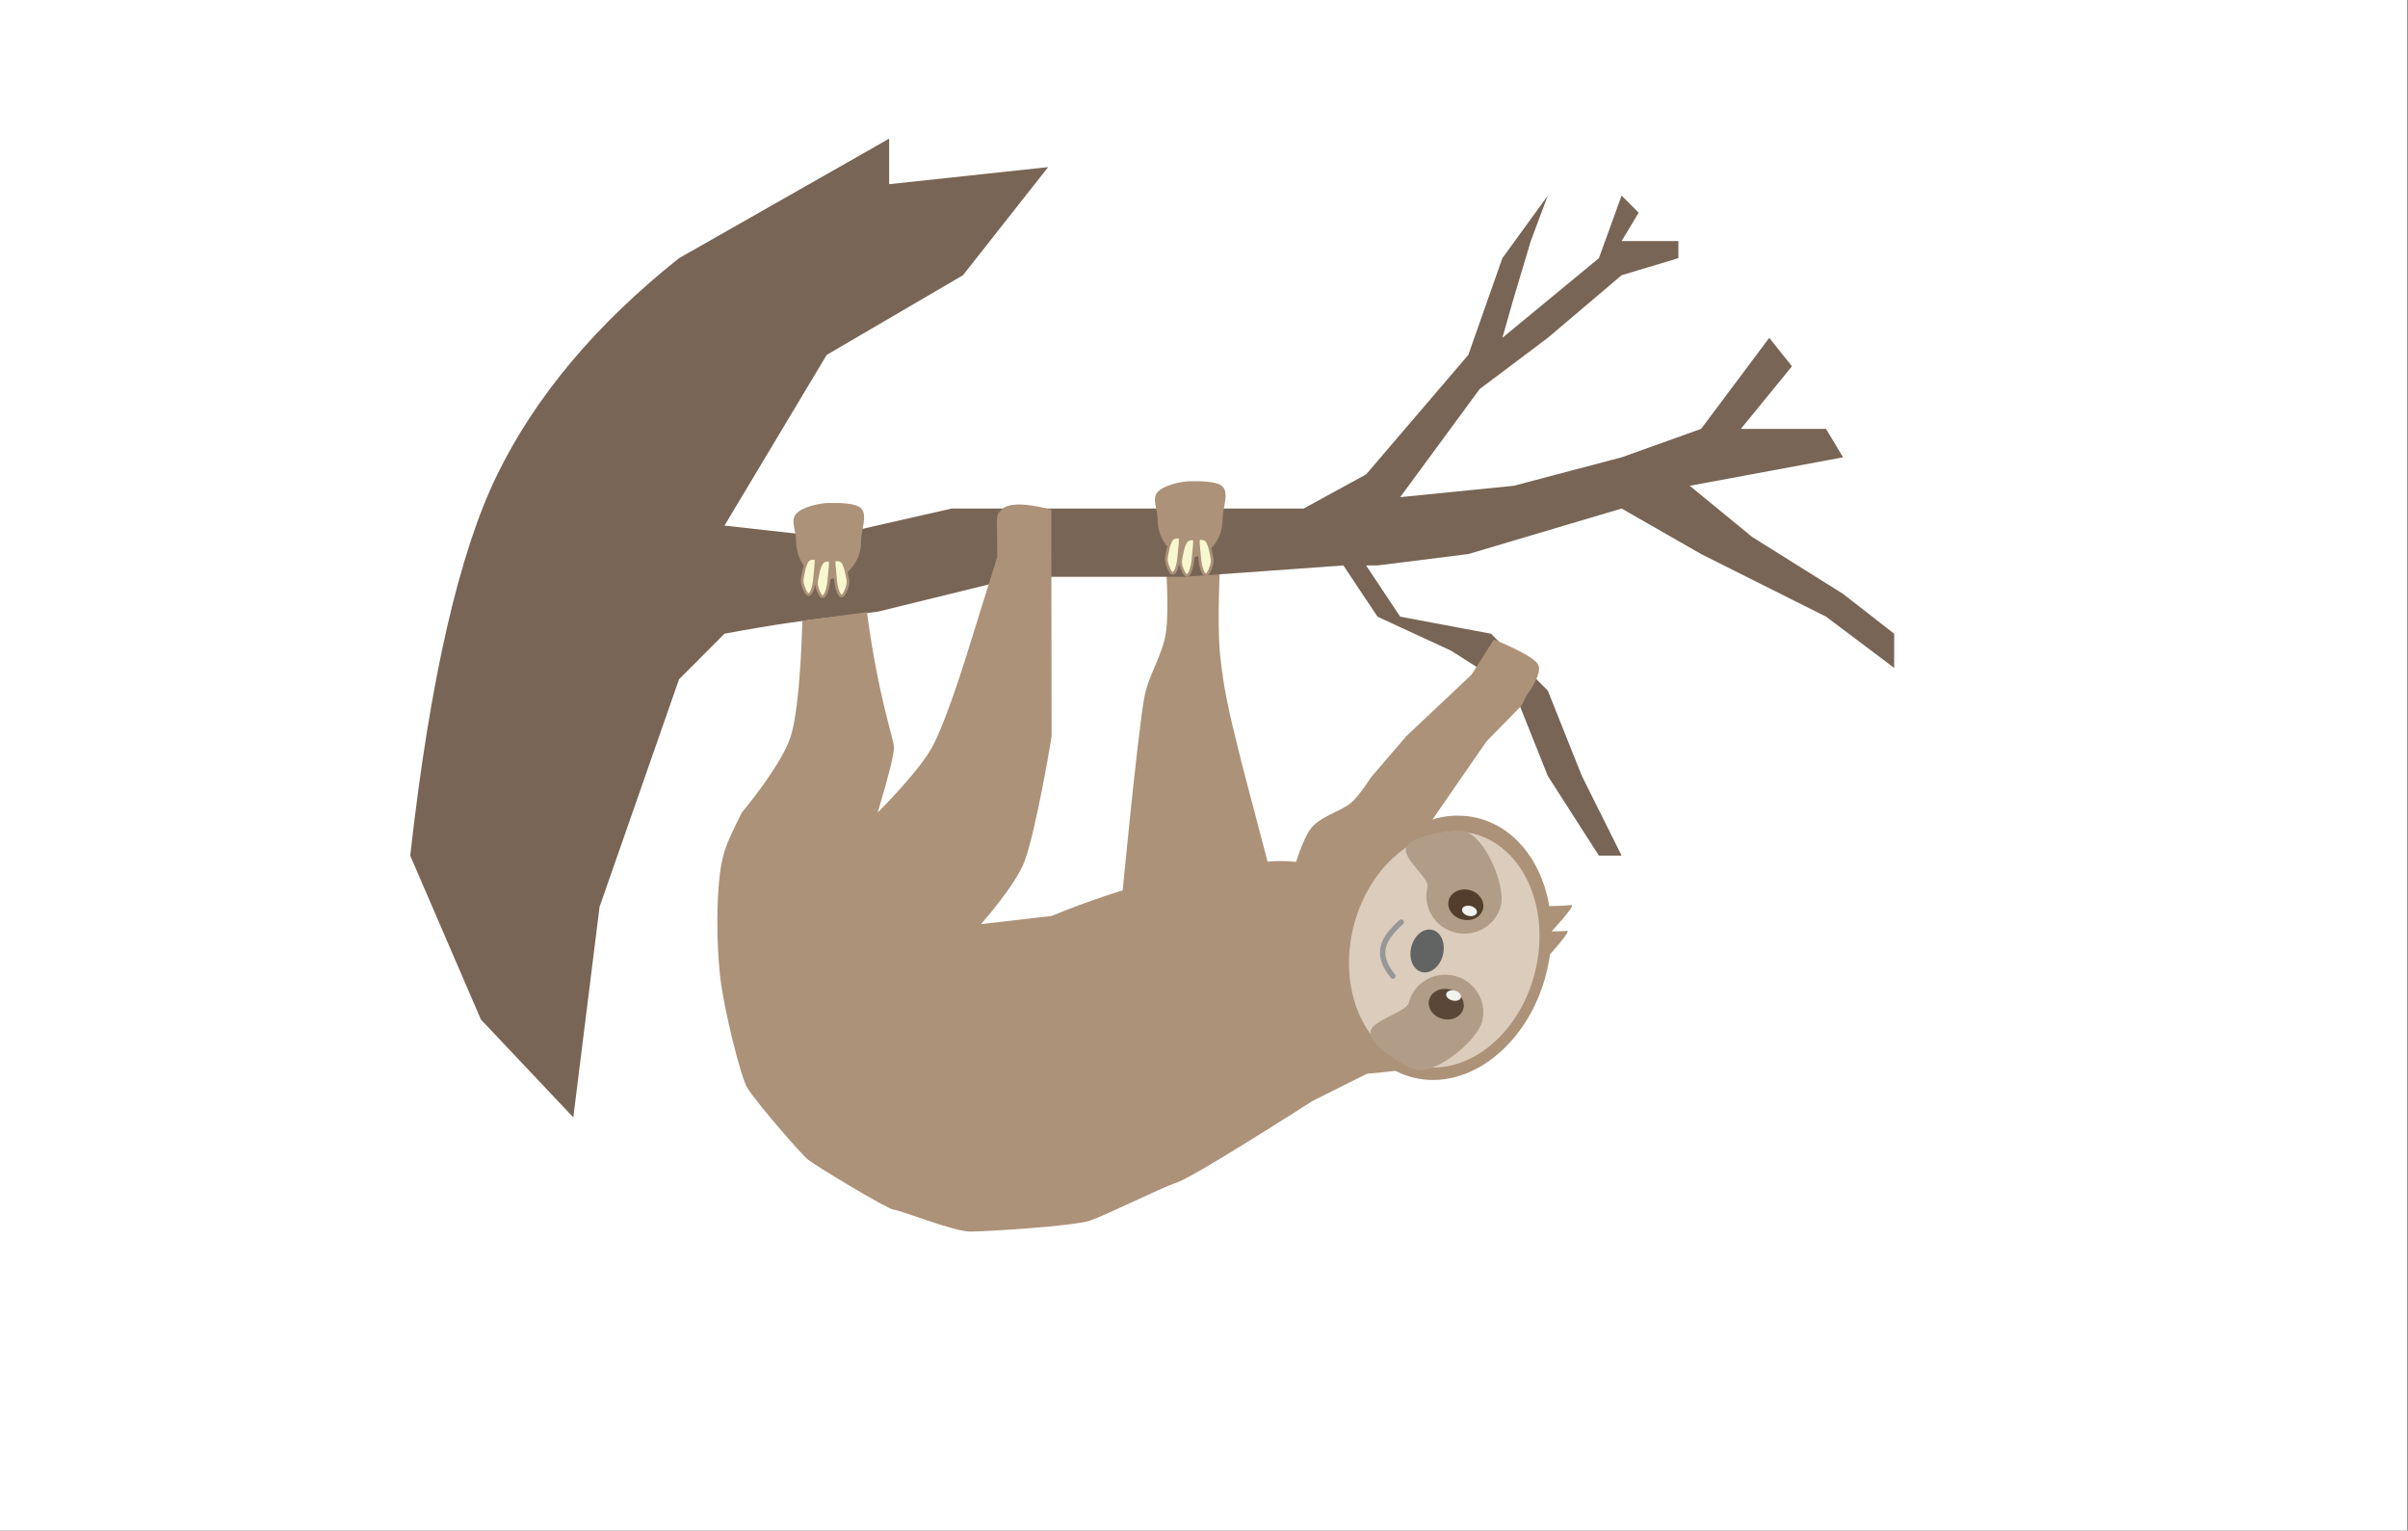 <svg xmlns="http://www.w3.org/2000/svg" viewBox="0 0 886 563" style="fill-rule:evenodd;clip-rule:evenodd;stroke-linecap:round;stroke-linejoin:round;stroke-miterlimit:1.5"><rect x="0" y="0" width="886" height="563" fill="#808080" stroke="none"/><g id="sloan"><rect width="885.705" height="562.942" style="fill:#fff"/><path id="Path-4" d="M412.941 329.004s5.333-56 8-72c1.386-8.318 6.668-15.673 8-24 1.333-8.333 0-26 0-26h20s-1.218 22.733 0 34c1.333 12.334 2.667 18.667 8 40l10 38-54 10z" style="fill:#ac9279"/><path id="tree" d="M266.561 193.334l37.607 4.185 45.963-10.465h129.53l22.982-12.558 37.606-43.955 12.535-35.582 16.714-23.024-6.268 16.744-6.268 20.931-4.178 14.652 35.517-29.303 8.356-23.024 6.268 6.279-6.268 10.465h20.893v6.28l-20.893 6.279-27.16 23.024-25.07 18.837-29.25 39.769 41.785-4.186 39.695-10.466 29.25-10.465 25.07-33.49 8.357 10.466-18.803 23.024h31.338l6.268 10.465-56.409 10.466 22.982 18.837 33.427 20.931 18.804 14.652v12.558l-25.07-18.838-45.963-23.023-29.25-16.745-56.408 16.745-33.428 4.186h-4.178l12.535 18.837 33.427 6.28 20.893 20.93 12.535 31.397 14.624 29.303h-8.356l-18.803-29.303-12.536-31.396-22.981-14.652-27.16-12.559-12.535-18.837-58.498 4.186h-60.588l-52.26 12.833c-14.285 1.654-24.952 2.988-32 4-7.048 1.012-15.175 2.378-24.38 4.098l-16.713 16.744-29.249 83.723-9.658 77.435-34-36-26-60.272c7.243-64.674 17.927-111.419 32.052-140.236 14.125-28.818 36.41-55.33 66.855-79.537l77.301-43.955v16.745l58.498-6.28-31.338 39.769-50.141 29.303-37.606 62.792-.001.001z" style="fill:#786555"/><g id="sloth"><path id="Path-10" d="M524.787 329.234v-24.5l22.154-32.037 12.923-13.193 1.846-3.77s6.066-7.855 4.22-11.31-16.268-9.205-16.268-9.205l-8.259 12.977-24 22.616-12.924 15.077s-4.344 6.838-7.384 9.423c-3.692 3.141-11.168 4.827-14.77 9.423-3.692 4.712-7.384 18.846-7.384 18.846l14.77 3.77 18.46 5.653 16.616-3.77z" style="fill:#ac9279"/><path id="Path-2" d="M295.2 228.283s-.549 30.809-4.259 42.575c-3.338 10.589-18 28.023-18 28.023-5.333 10.675-6.969 14.277-8 22.017-1.333 10.008-1.333 25.687 0 38.03 1.321 12.232 7.762 37.887 10.144 41.431 5.1 7.588 20.417 24.766 21.978 26.017 3.336 2.673 29.878 18.622 31.878 18.622s22 8.006 28 8.006 38-2.002 44-4.003c6-2.002 26-12.01 32-14.011 4-1.335 20.667-11.343 50-30.024l20-10.008c14.667-1.335 23.333-2.67 26-4.004 4-2.001 26-20.016 26-22.017 0-1.335 2-6.005 6-14.011v-15.012c-16-12.677-25.333-19.016-28-19.016-2.667 0-12.667 2.002-30 6.005-11.936-7.713-23.936-11.049-36-10.008-26.603 2.295-53.27 8.967-80 20.016l-26 3.003s12.708-14.273 16-23.019c4.333-11.509 10-46.037 10-46.037l-.135-83.367s-14.101-4.201-18.101-.198c-2.667 2.669-1.764 1.5-1.764 17.513l-10 32.025s-8.333 27.689-14 38.03c-5.006 9.138-20 24.02-20 24.02 4-13.344 6-21.35 6-24.02 0-2.667-5.941-19.12-9.941-49.69l-23.8 3.112z" style="fill:#ac9279"/><path id="Oval-Copy" d="M437.882 205.004c6.608 0 11.965-6.267 11.965-13.998 0-4.16 2.462-9.434 0-11.998-2.114-2.2-8.913-2-11.965-2-3.276 0-9.804 1.504-11.964 4-2.198 2.538 0 6.1 0 9.998 0 7.731 5.356 13.998 11.964 13.998z" style="fill:#ac9279"/><path d="M433.933 197.596c-.288-.022-2.047-.256-2.846.895-1.215 1.752-1.572 5.07-1.86 6.259-.479 1.969.988 4.916 1.398 5.501 1.675 2.392 2.968-2.655 3.16-5.973.117-2.017.875-6.627.148-6.682zM441.223 198.114c.288-.022 2.047-.255 2.846.896 1.215 1.752 1.572 5.069 1.86 6.258.479 1.969-.988 4.916-1.398 5.501-1.675 2.393-2.968-2.654-3.16-5.973-.117-2.016-.875-6.626-.148-6.682zM439.184 198.184c-.288 0-2.047-.098-2.845 1.115-1.216 1.846-1.573 5.191-1.861 6.402-.479 2.006.988 4.84 1.398 5.393 1.675 2.264 2.968-2.883 3.16-6.216.117-2.026.875-6.694.148-6.694z" style="fill:#f8f8d0;stroke:#ac9279;stroke-width:1px"/><g><path id="Oval" d="M304.882 213.004c6.608 0 11.965-6.267 11.965-13.998 0-4.16 2.462-9.434 0-11.998-2.114-2.2-8.913-2-11.965-2-3.276 0-9.804 1.504-11.964 4-2.198 2.538 0 6.1 0 9.998 0 7.731 5.356 13.998 11.963 13.998h.001z" style="fill:#ac9279"/><path d="M299.936 205.413c-.288-.022-2.047-.256-2.846.895-1.215 1.752-1.572 5.07-1.86 6.258-.479 1.97.988 4.917 1.398 5.502 1.675 2.392 2.968-2.655 3.16-5.974.117-2.016.875-6.626.148-6.681zM307.226 205.931c.288-.022 2.047-.256 2.846.896 1.215 1.752 1.572 5.069 1.86 6.258.479 1.969-.988 4.916-1.398 5.501-1.675 2.393-2.968-2.654-3.16-5.973-.117-2.017-.875-6.626-.148-6.682zM305.187 206.001c-.288 0-2.047-.098-2.845 1.115-1.216 1.846-1.573 5.191-1.861 6.401-.479 2.006.988 4.841 1.398 5.394 1.675 2.263 2.968-2.883 3.16-6.217.117-2.025.875-6.693.148-6.693z" style="fill:#f8f8d0;stroke:#ac9279;stroke-width:1px"/></g></g><g id="face"><g id="Group"><path id="Oval-7" d="M568.984 357.885c-6.567 26.339-28.54 43.575-49.036 38.464-20.497-5.11-31.806-30.643-25.238-56.983 6.567-26.339 28.539-43.574 49.035-38.464 20.497 5.11 31.806 30.643 25.239 56.983z" style="fill:#ac9279"/><path id="Oval-71" d="M564.803 357.566c-5.865 23.522-25.594 38.887-44.03 34.29-18.435-4.597-28.642-27.425-22.777-50.946 5.865-23.522 25.593-38.887 44.029-34.29 18.436 4.596 28.642 27.425 22.778 50.946z" style="fill:#dcccbc"/><path id="Oval-6" d="M525.205 326.341c-1.831 7.345 2.735 14.807 10.199 16.668 7.464 1.861 15-2.584 16.831-9.928 1.83-7.347-5.826-25.368-13.29-27.229-4.005-.999-20.031 1.318-21.575 6.032-1.334 4.071 8.684 11.054 7.835 14.457z" style="fill:#b19d87"/><path id="Oval-6-Copy" d="M518.34 368.855c1.831-7.344 9.366-11.79 16.831-9.929 7.463 1.861 12.03 9.324 10.199 16.668-1.833 7.346-17.054 19.663-24.517 17.803-4.006-.999-17.425-9.135-16.575-14.023.733-4.222 13.213-7.115 14.062-10.518v-.001z" style="fill:#b19d87"/></g><path id="Oval-8" d="M545.653 334.374c-.745 2.99-4.182 4.711-7.67 3.841-3.488-.869-5.714-4.003-4.969-6.992.746-2.99 4.183-4.711 7.67-3.841 3.488.869 5.715 4.002 4.969 6.992z" style="fill:#533e2e"/><path id="Oval-8-Copy" d="M538.455 370.936c-.745 2.989-4.182 4.711-7.67 3.841-3.488-.87-5.714-4.003-4.969-6.992.746-2.99 4.182-4.711 7.67-3.842 3.488.87 5.715 4.003 4.969 6.993z" style="fill:#5a4737"/><path id="Oval-9" d="M543.398 335.729c-.249.997-1.664 1.503-3.159 1.131-1.495-.373-2.507-1.485-2.258-2.481.248-.997 1.664-1.503 3.158-1.13 1.495.372 2.507 1.484 2.259 2.48z" style="fill:#f1f3ef"/><path id="Oval-9-Copy" d="M537.55 366.875c-.248.996-1.664 1.503-3.158 1.13-1.495-.373-2.507-1.484-2.259-2.481.249-.997 1.664-1.503 3.159-1.13 1.495.372 2.507 1.484 2.258 2.481z" style="fill:#f1f3ef"/><path id="Oval-10" d="M530.91 351.248c-1.068 4.284-4.544 7.112-7.757 6.31-3.213-.801-4.954-4.929-3.886-9.213 1.068-4.285 4.544-7.112 7.757-6.311 3.213.801 4.955 4.929 3.886 9.214z" style="fill:#616463"/><path id="Path-16" d="M515.56 339.175c-6.772 6.158-9.771 11.564-3.077 19.845" style="fill:none;stroke:#979797;stroke-width:2px;stroke-linecap:butt;stroke-linejoin:miter;stroke-miterlimit:4"/></g><path d="M578.145 332.908c2.056-.167-8.189 10.707-8.189 10.707l-4.655-10.509s4.07.516 12.844-.198z" style="fill:#ac9279"/><path d="M576.605 342.405c1.633-.106-6.348 8.662-6.348 8.662l-3.865-8.698s3.245.486 10.213.036z" style="fill:#ac9279"/></g></svg>